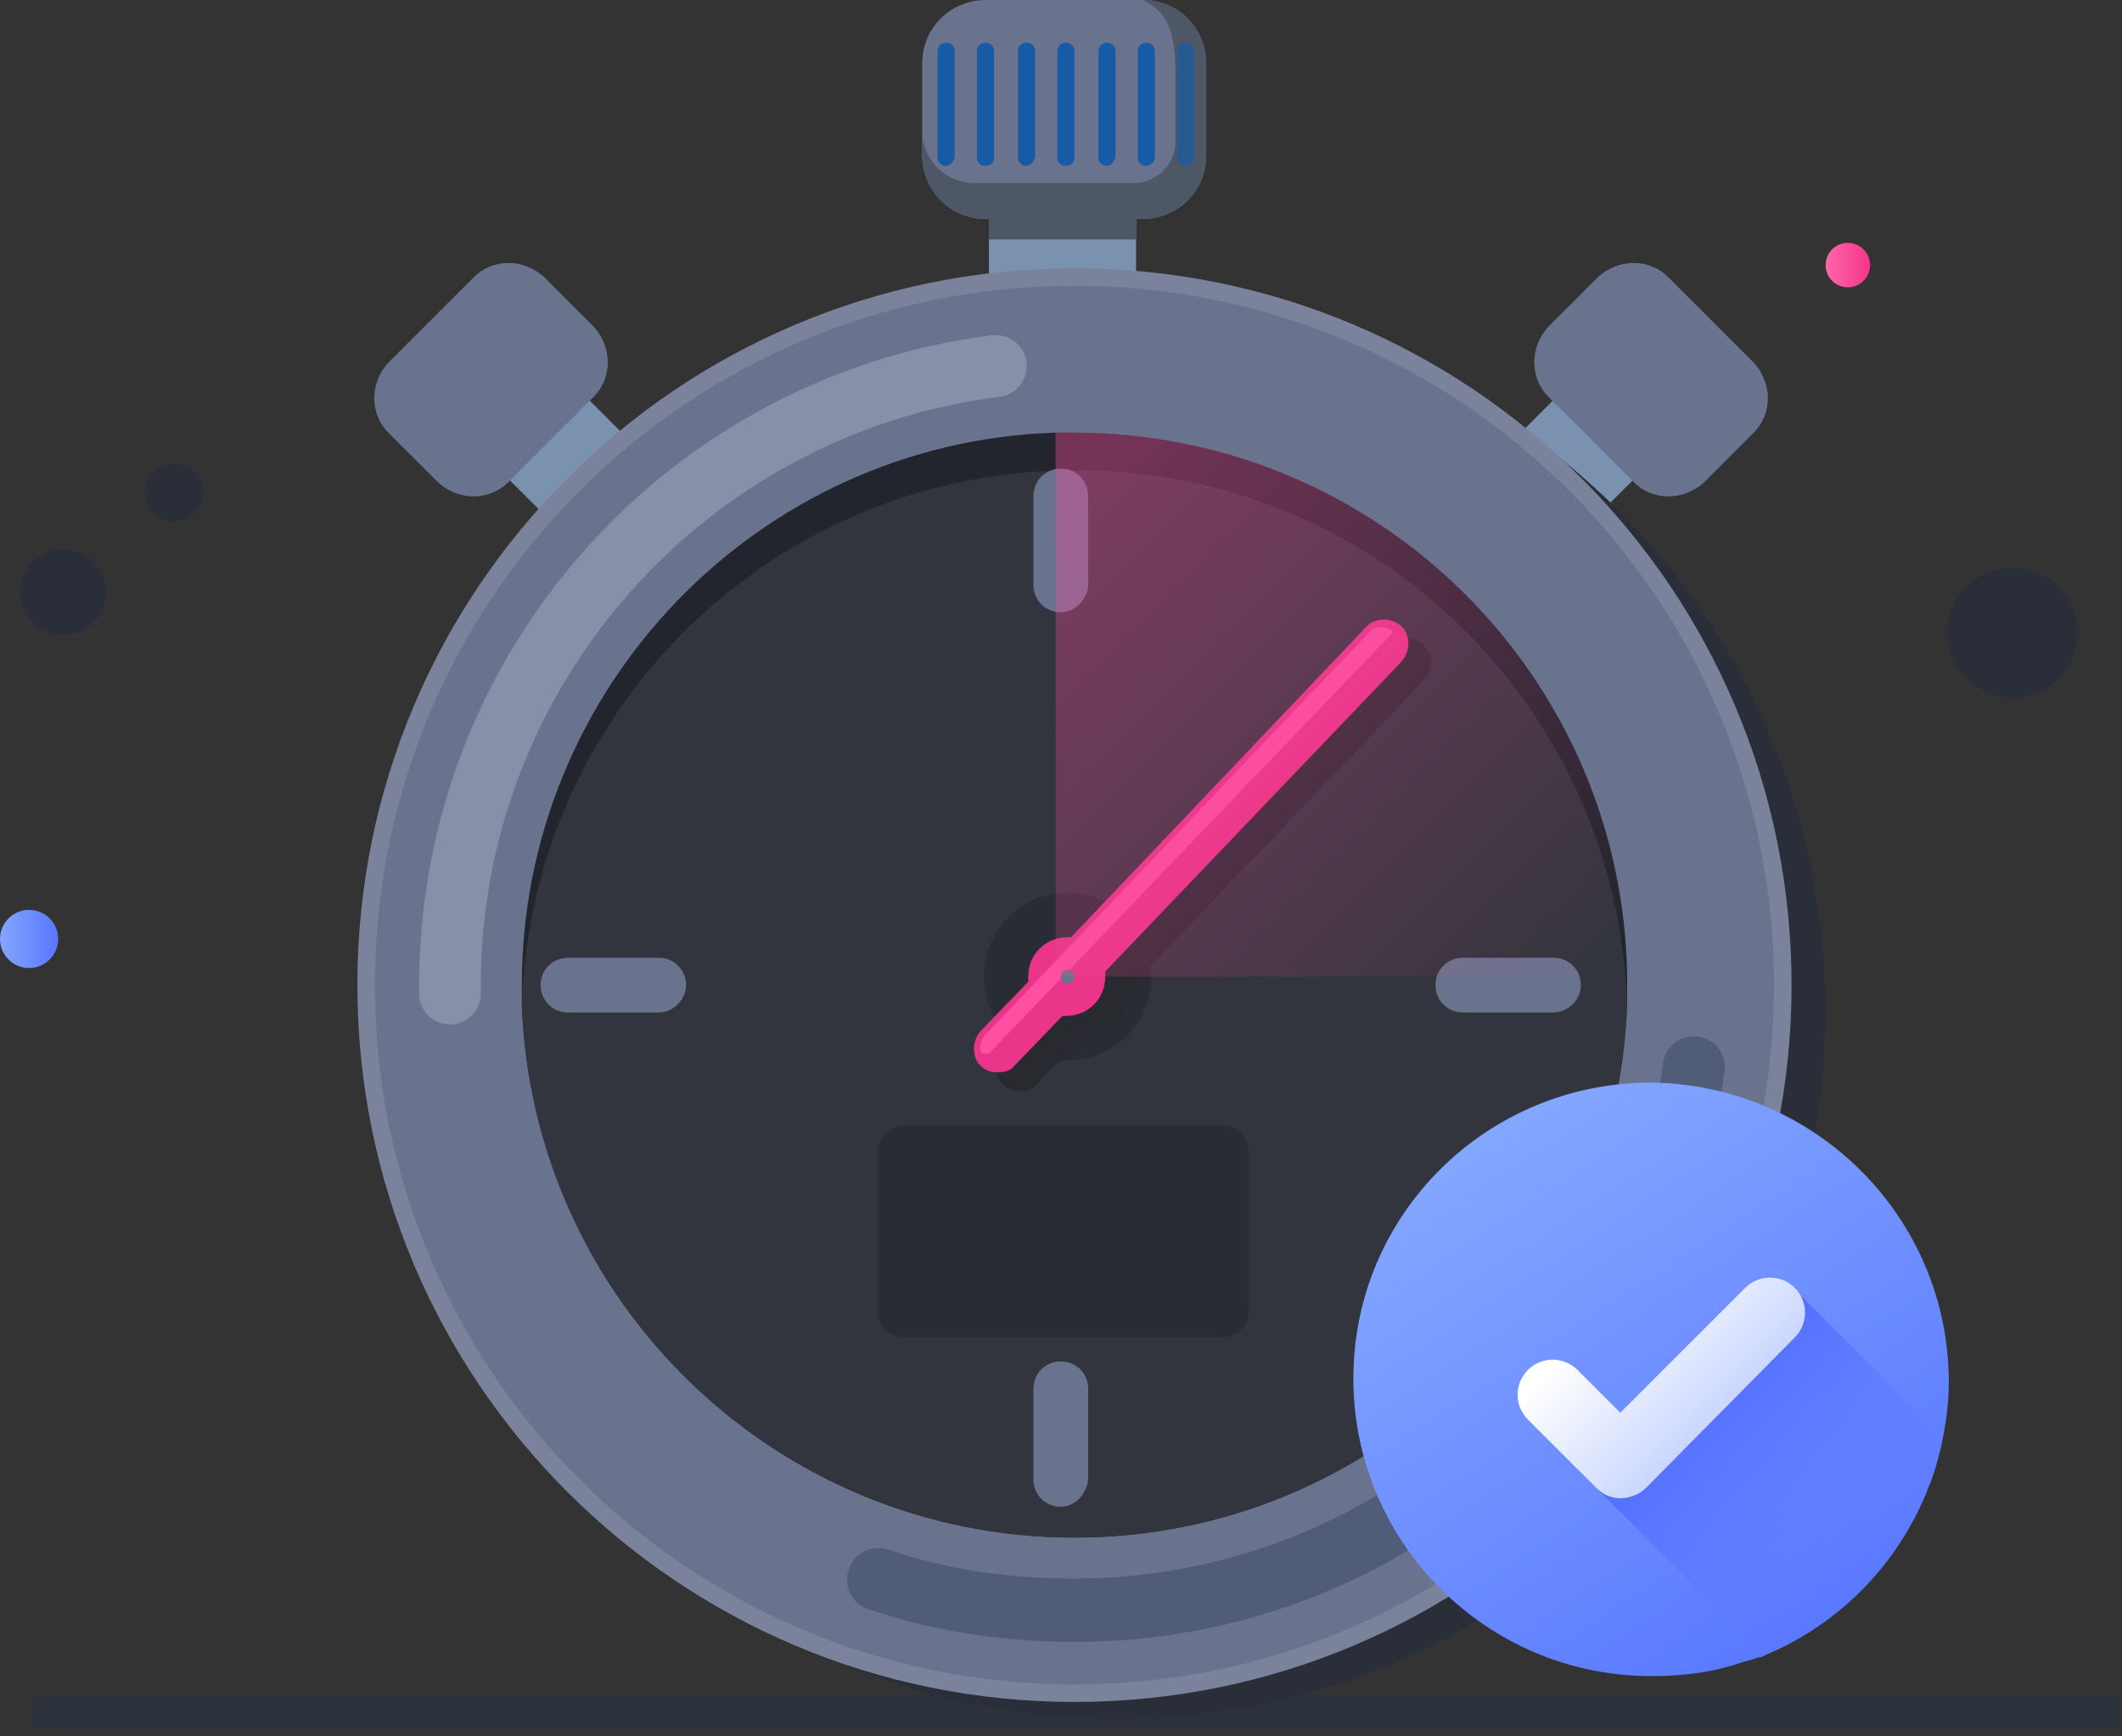 <svg width="121" height="99" viewBox="0 0 121 99" fill="none" xmlns="http://www.w3.org/2000/svg">
<rect x="0" y="0" width="121" height="99" fill="#333333" stroke="none"/>
<path d="M4.362 36.069C5.643 35.653 6.344 34.278 5.928 32.997C5.511 31.717 4.135 31.016 2.854 31.432C1.573 31.848 0.872 33.224 1.289 34.504C1.705 35.785 3.081 36.485 4.362 36.069Z" fill="#2A2E38"/>
<path d="M10.457 29.658C11.328 29.375 11.804 28.44 11.521 27.569C11.238 26.698 10.302 26.222 9.431 26.505C8.56 26.788 8.084 27.723 8.367 28.594C8.65 29.464 9.585 29.941 10.457 29.658Z" fill="#2A2E38"/>
<path d="M1.659 55.192C2.575 55.192 3.317 54.45 3.317 53.534C3.317 52.619 2.575 51.877 1.659 51.877C0.743 51.877 0 52.619 0 53.534C0 54.45 0.743 55.192 1.659 55.192Z" fill="url(#paint0_linear)"/>
<path d="M105.366 16.382C106.066 16.382 106.634 15.815 106.634 15.114C106.634 14.414 106.066 13.847 105.366 13.847C104.665 13.847 104.098 14.414 104.098 15.114C104.098 15.815 104.665 16.382 105.366 16.382Z" fill="url(#paint1_linear)"/>
<path d="M117.261 38.794C118.772 37.414 118.878 35.07 117.496 33.559C116.115 32.048 113.77 31.943 112.259 33.323C110.747 34.704 110.642 37.048 112.023 38.559C113.404 40.069 115.749 40.175 117.261 38.794Z" fill="#2A2E38"/>
<path d="M2.732 97.61H120" stroke="#2B323C" stroke-width="2" stroke-miterlimit="10" stroke-linecap="round" stroke-linejoin="round"/>
<path d="M64.78 11.312H56.39V16.772H64.78V11.312Z" fill="#7A91B0"/>
<path d="M64.78 11.312H56.39V13.652H64.78V11.312Z" fill="#4D5765"/>
<path d="M32.977 22.189L28.424 26.74L31.736 30.05L36.289 25.499L32.977 22.189Z" fill="#7A91B0"/>
<path d="M86.22 25.163L90.773 29.714L93.74 26.749L89.186 22.199L86.22 25.163Z" fill="#7A91B0"/>
<path d="M63.707 98C86.014 98 104.097 79.926 104.097 57.63C104.097 35.334 86.014 17.26 63.707 17.26C41.4 17.26 23.317 35.334 23.317 57.63C23.317 79.926 41.4 98 63.707 98Z" fill="#2A2E39"/>
<path d="M61.268 96.537C83.575 96.537 101.658 78.463 101.658 56.167C101.658 33.871 83.575 15.797 61.268 15.797C38.961 15.797 20.878 33.871 20.878 56.167C20.878 78.463 38.961 96.537 61.268 96.537Z" fill="#69738D" stroke="#7A839B" stroke-miterlimit="10"/>
<path d="M25.658 58.41C24.683 58.41 23.902 57.63 23.902 56.655C23.902 56.46 23.902 56.265 23.902 56.167C23.902 37.347 37.951 21.453 56.585 19.112C57.561 19.015 58.439 19.698 58.536 20.673C58.634 21.648 57.951 22.525 56.975 22.623C40.097 24.768 27.415 39.2 27.415 56.167C27.415 56.362 27.415 56.46 27.415 56.655C27.415 57.63 26.634 58.41 25.658 58.41Z" fill="#888FA8"/>
<path d="M61.268 93.612C57.268 93.612 53.268 93.027 49.561 91.759C48.585 91.467 48.097 90.492 48.39 89.516C48.683 88.541 49.658 88.054 50.634 88.346C54.049 89.516 57.658 90.004 61.268 90.004C78.146 90.004 92.585 77.425 94.829 60.653C94.927 59.678 95.805 58.995 96.78 59.093C97.756 59.19 98.439 60.068 98.341 61.043C97.171 69.916 92.78 78.107 86.049 84.153C79.219 90.296 70.439 93.612 61.268 93.612Z" fill="#515C78"/>
<path d="M92.781 56.167C92.781 56.557 92.781 56.85 92.781 57.24C92.195 74.109 78.341 87.664 61.268 87.664C44.195 87.664 30.341 74.109 29.756 57.24C29.756 56.85 29.756 56.557 29.756 56.167C29.756 39.2 43.219 25.256 60.098 24.671C60.488 24.671 60.878 24.671 61.268 24.671C78.537 24.671 92.488 38.517 92.781 55.582C92.781 55.777 92.781 55.972 92.781 56.167Z" fill="#22252D"/>
<path d="M92.781 57.24C92.195 74.109 78.341 87.664 61.268 87.664C44.195 87.664 30.341 74.109 29.756 57.24C30.341 40.37 44.195 26.816 61.268 26.816C78.341 26.718 92.195 40.273 92.781 57.24Z" fill="#32353D"/>
<path d="M69.658 76.255H51.61C50.731 76.255 50.049 75.572 50.049 74.695V65.723C50.049 64.846 50.731 64.163 51.61 64.163H69.658C70.536 64.163 71.219 64.846 71.219 65.723V74.695C71.219 75.572 70.536 76.255 69.658 76.255Z" fill="#292C34"/>
<path d="M88.585 57.727H83.415C82.536 57.727 81.853 57.045 81.853 56.167C81.853 55.29 82.536 54.607 83.415 54.607H88.585C89.463 54.607 90.146 55.29 90.146 56.167C90.146 57.045 89.366 57.727 88.585 57.727Z" fill="#69738D"/>
<path d="M37.561 57.727H32.39C31.512 57.727 30.829 57.045 30.829 56.167C30.829 55.29 31.512 54.607 32.39 54.607H37.561C38.439 54.607 39.122 55.29 39.122 56.167C39.122 57.045 38.341 57.727 37.561 57.727Z" fill="#69738D"/>
<path d="M60.488 85.908C59.61 85.908 58.927 85.226 58.927 84.348V79.18C58.927 78.302 59.61 77.62 60.488 77.62C61.366 77.62 62.049 78.302 62.049 79.18V84.348C61.951 85.226 61.268 85.908 60.488 85.908Z" fill="#69738D"/>
<path d="M60.488 34.909C59.61 34.909 58.927 34.227 58.927 33.349V28.279C58.927 27.401 59.61 26.718 60.488 26.718C61.366 26.718 62.049 27.401 62.049 28.279V33.447C61.951 34.227 61.268 34.909 60.488 34.909Z" fill="#69738D"/>
<path d="M60.878 60.458C63.518 60.458 65.659 58.319 65.659 55.68C65.659 53.041 63.518 50.901 60.878 50.901C58.238 50.901 56.098 53.041 56.098 55.68C56.098 58.319 58.238 60.458 60.878 60.458Z" fill="#292C34"/>
<path d="M81.171 36.762C80.585 36.275 79.707 36.275 79.219 36.762L62.341 54.509C62.244 54.509 62.244 54.509 62.146 54.509C60.878 54.509 59.902 55.484 59.902 56.752C59.902 56.85 59.902 56.947 59.902 57.045L57.17 59.873C56.683 60.458 56.683 61.335 57.17 61.823C57.463 62.115 57.756 62.213 58.146 62.213C58.536 62.213 58.927 62.115 59.122 61.823L61.853 58.995C61.951 58.995 62.049 58.995 62.049 58.995C63.317 58.995 64.293 58.02 64.293 56.752C64.293 56.655 64.293 56.557 64.293 56.46L81.171 38.81C81.756 38.127 81.756 37.25 81.171 36.762Z" fill="#282A30"/>
<path d="M79.902 35.69C79.317 35.202 78.439 35.202 77.951 35.69L61.073 53.437C60.975 53.437 60.975 53.437 60.878 53.437C59.609 53.437 58.634 54.412 58.634 55.68C58.634 55.777 58.634 55.875 58.634 55.972L55.902 58.8C55.414 59.385 55.414 60.263 55.902 60.75C56.195 61.043 56.488 61.14 56.878 61.14C57.268 61.14 57.658 61.043 57.853 60.75L60.585 57.922C60.683 57.922 60.78 57.922 60.78 57.922C62.049 57.922 63.024 56.947 63.024 55.68C63.024 55.582 63.024 55.484 63.024 55.387L79.902 37.737C80.488 37.055 80.39 36.177 79.902 35.69Z" fill="#EB358A"/>
<path d="M79.317 36.177L56.39 60.068C56.195 60.068 56.195 60.068 56 60.068C55.805 59.775 55.902 59.385 56.097 59.093L78.146 35.982C78.439 35.69 78.927 35.69 79.219 35.885C79.415 35.885 79.415 36.08 79.317 36.177Z" fill="#FF4FA2"/>
<path d="M68.781 3.608V8.874C68.781 10.921 67.122 12.482 65.171 12.482H56.195C54.146 12.482 52.585 10.824 52.585 8.874V3.608C52.585 1.56 54.244 0 56.195 0H65.171C67.22 0 68.781 1.658 68.781 3.608Z" fill="#69738D"/>
<path d="M68.781 3.608V8.874C68.781 10.921 67.122 12.482 65.171 12.482H56.195C54.146 12.482 52.585 10.824 52.585 8.874V7.899C53.171 10.434 55.415 10.434 55.415 10.434H64.683C65.951 10.434 67.025 9.361 67.025 8.094V4.291C67.025 1.658 66.537 0.683 65.171 0C67.22 0 68.781 1.658 68.781 3.608Z" fill="#4D5765"/>
<path d="M53.951 9.459C53.658 9.459 53.463 9.264 53.463 8.971V2.925C53.463 2.633 53.658 2.438 53.951 2.438C54.244 2.438 54.439 2.633 54.439 2.925V8.971C54.341 9.264 54.146 9.459 53.951 9.459Z" fill="#175BA6"/>
<path d="M56.195 9.459C55.902 9.459 55.707 9.264 55.707 8.971V2.925C55.707 2.633 55.902 2.438 56.195 2.438C56.488 2.438 56.683 2.633 56.683 2.925V8.971C56.683 9.264 56.488 9.459 56.195 9.459Z" fill="#175BA6"/>
<path d="M58.537 9.459C58.244 9.459 58.049 9.264 58.049 8.971V2.925C58.049 2.633 58.244 2.438 58.537 2.438C58.829 2.438 59.024 2.633 59.024 2.925V8.971C58.927 9.264 58.732 9.459 58.537 9.459Z" fill="#175BA6"/>
<path d="M60.78 9.459C60.488 9.459 60.292 9.264 60.292 8.971V2.925C60.292 2.633 60.488 2.438 60.78 2.438C61.073 2.438 61.268 2.633 61.268 2.925V8.971C61.268 9.264 61.073 9.459 60.78 9.459Z" fill="#175BA6"/>
<path d="M63.122 9.459C62.829 9.459 62.634 9.264 62.634 8.971V2.925C62.634 2.633 62.829 2.438 63.122 2.438C63.414 2.438 63.61 2.633 63.61 2.925V8.971C63.512 9.264 63.317 9.459 63.122 9.459Z" fill="#175BA6"/>
<path d="M65.366 9.459C65.073 9.459 64.878 9.264 64.878 8.971V2.925C64.878 2.633 65.073 2.438 65.366 2.438C65.658 2.438 65.853 2.633 65.853 2.925V8.971C65.853 9.264 65.561 9.459 65.366 9.459Z" fill="#175BA6"/>
<path opacity="0.7" d="M67.61 9.459C67.317 9.459 67.122 9.264 67.122 8.971V2.925C67.122 2.633 67.317 2.438 67.61 2.438C67.902 2.438 68.097 2.633 68.097 2.925V8.971C68.097 9.264 67.902 9.459 67.61 9.459Z" fill="#175BA6"/>
<path d="M33.854 22.623L28.976 27.498C27.902 28.571 26.146 28.571 24.976 27.498L22.146 24.671C21.073 23.598 21.073 21.843 22.146 20.673L27.024 15.797C28.098 14.724 29.854 14.724 31.024 15.797L33.854 18.625C34.927 19.795 34.927 21.55 33.854 22.623Z" fill="#69738D"/>
<path d="M88.292 22.623L93.171 27.498C94.244 28.571 96 28.571 97.171 27.498L100 24.671C101.073 23.598 101.073 21.843 100 20.673L95.122 15.797C94.049 14.724 92.292 14.724 91.122 15.797L88.292 18.625C87.219 19.795 87.219 21.55 88.292 22.623Z" fill="#69738D"/>
<path d="M60.878 56.07C61.094 56.07 61.268 55.895 61.268 55.68C61.268 55.464 61.094 55.29 60.878 55.29C60.663 55.29 60.488 55.464 60.488 55.68C60.488 55.895 60.663 56.07 60.878 56.07Z" fill="#69738D"/>
<path d="M111.122 78.79C111.122 80.155 110.927 81.423 110.634 82.691C110.439 83.471 110.244 84.153 109.951 84.836C108.293 89.126 104.878 92.637 100.586 94.392C100.488 94.49 100.39 94.49 100.293 94.49C100 94.587 99.707 94.684 99.317 94.782C97.659 95.367 95.903 95.562 94.147 95.562C84.781 95.562 77.171 87.956 77.171 78.595C77.171 69.234 84.781 61.725 94.147 61.725C103.512 61.823 111.122 69.429 111.122 78.79Z" fill="url(#paint2_linear)"/>
<path d="M110.634 82.691C110.439 83.471 110.244 84.153 109.951 84.836C108.293 89.127 104.878 92.637 100.585 94.392L91.122 84.934L89.854 83.666L99.22 75.28L102.342 73.525L110.634 81.813V82.691Z" fill="url(#paint3_linear)"/>
<path d="M92.391 85.421C91.903 85.421 91.415 85.226 91.025 84.836L87.122 80.935C86.342 80.155 86.342 78.888 87.122 78.108C87.903 77.327 89.171 77.327 89.951 78.108L92.391 80.545L99.513 73.427C100.293 72.647 101.561 72.647 102.342 73.427C103.122 74.207 103.122 75.475 102.342 76.255L93.854 84.836C93.464 85.226 92.878 85.421 92.391 85.421Z" fill="url(#paint4_linear)"/>
<path opacity="0.4" d="M92.78 55.68H60.195V24.671C60.585 24.671 60.976 24.671 61.366 24.671C78.537 24.671 92.488 38.517 92.78 55.68Z" fill="url(#paint5_linear)"/>
<defs>
<linearGradient id="paint0_linear" x1="0" y1="53.543" x2="3.225" y2="53.543" gradientUnits="userSpaceOnUse">
<stop stop-color="#83A6FF"/>
<stop offset="1" stop-color="#5A78FF"/>
</linearGradient>
<linearGradient id="paint1_linear" x1="104.094" y1="15.132" x2="106.613" y2="15.132" gradientUnits="userSpaceOnUse">
<stop stop-color="#FF66A9"/>
<stop offset="1" stop-color="#F53689"/>
</linearGradient>
<linearGradient id="paint2_linear" x1="85.062" y1="64.888" x2="103.699" y2="93.285" gradientUnits="userSpaceOnUse">
<stop stop-color="#83A6FF"/>
<stop offset="1" stop-color="#5A78FF"/>
</linearGradient>
<linearGradient id="paint3_linear" x1="96.225" y1="78.696" x2="106.935" y2="89.411" gradientUnits="userSpaceOnUse">
<stop stop-color="#4F6AFF"/>
<stop offset="1" stop-color="#657EFF" stop-opacity="0"/>
</linearGradient>
<linearGradient id="paint4_linear" x1="99.025" y1="81.5" x2="92.029" y2="74.5" gradientUnits="userSpaceOnUse">
<stop offset="0.011" stop-color="#C2D1FF"/>
<stop offset="1" stop-color="white"/>
</linearGradient>
<linearGradient id="paint5_linear" x1="57.939" y1="30.866" x2="87.052" y2="59.993" gradientUnits="userSpaceOnUse">
<stop stop-color="#EF4896"/>
<stop offset="1" stop-color="#F14D9A" stop-opacity="0"/>
</linearGradient>
</defs>
</svg>
